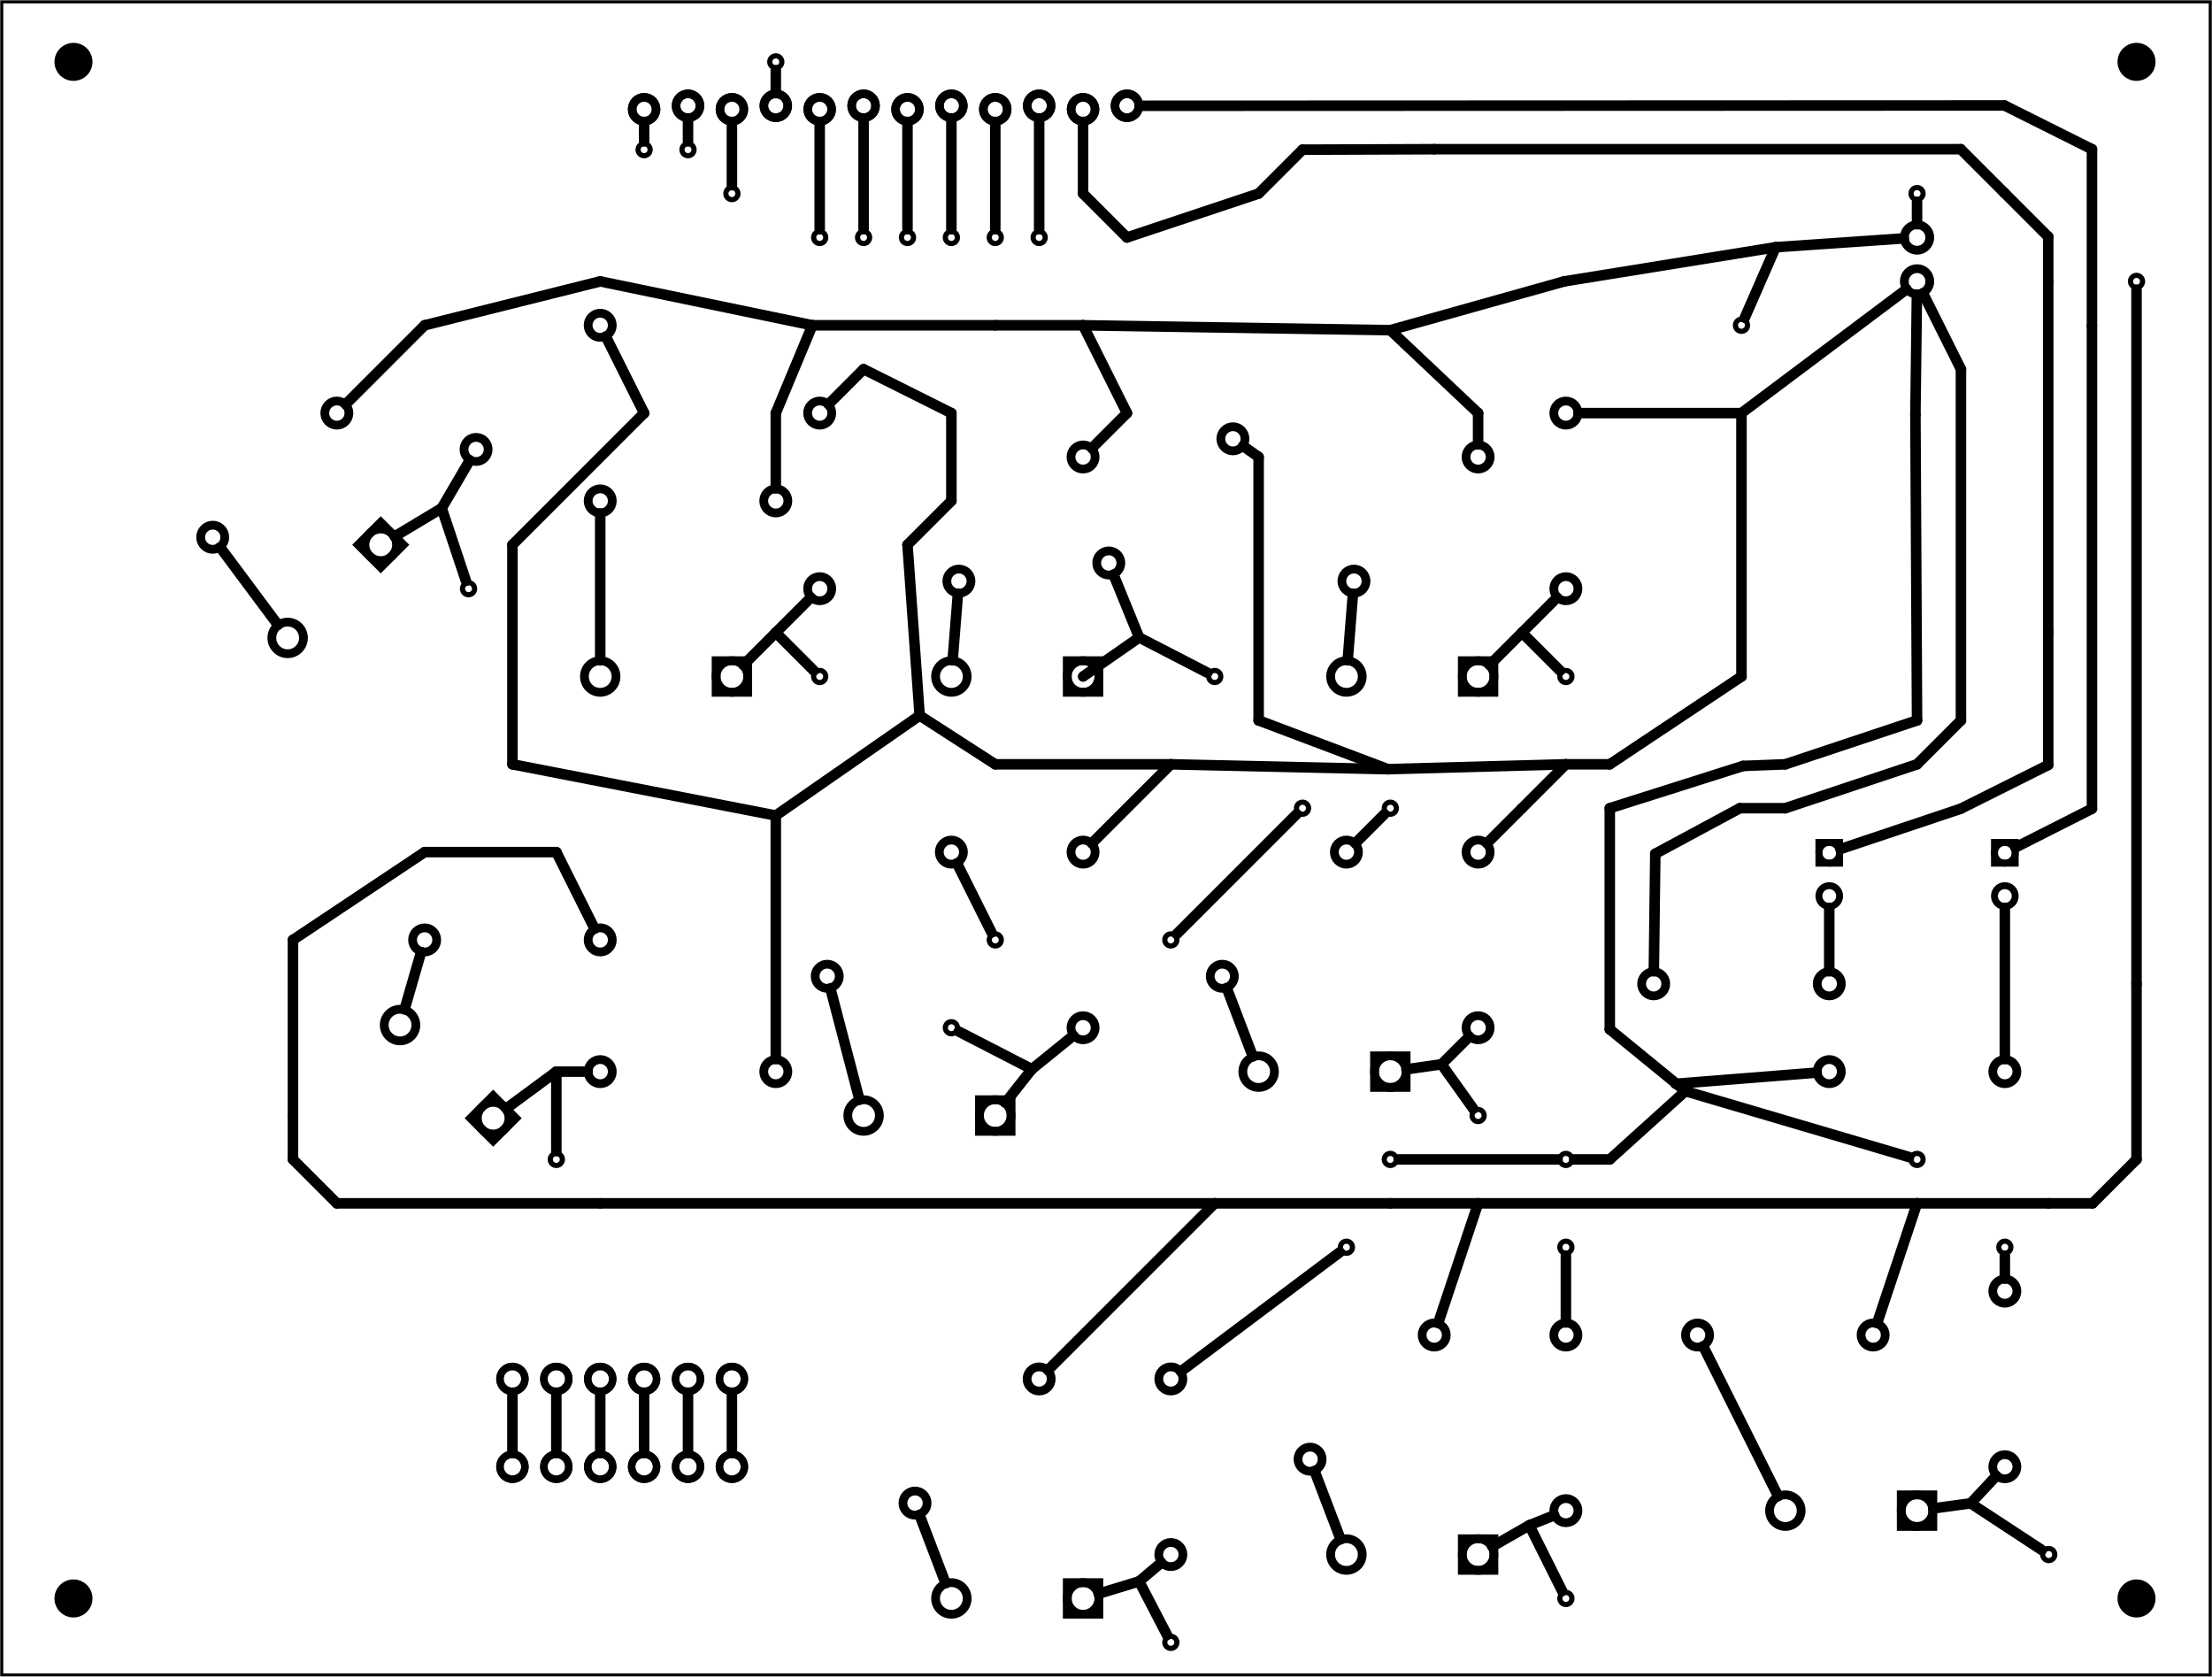 <?xml version='1.0' encoding='UTF-8' standalone='no'?>
<!-- Created with Fritzing (http://www.fritzing.org/) -->
<svg xmlns="http://www.w3.org/2000/svg" width="5.039in" version="1.2" baseProfile="tiny" height="3.819in"  x="0in" xmlns:svg="http://www.w3.org/2000/svg" y="0in" viewBox="0 0 362.835 274.961">
 <g transform="matrix(-1, 0, 0, 1, 362.835, 0)">
  <g partID="854252920">
   <g id="board" >
    <rect id="boardoutline" fill="none" stroke="black" width="362.259" height="274.385" stroke-width="0.5"  fill-opacity="0.5" x="0.288" y="0.288"/>
   </g>
  </g>
  <g partID="854242722">
   <g transform="translate(71.569,150.48)">
    <g transform="matrix(-1,0,0,-1,0,0)">
     <g id="copper1" >
      <circle id="connector1pad" fill="none" cx="8.788" cy="10.634" stroke="black" r="1.701" stroke-width="1.134" />
      <rect fill="none" stroke="black" width="3.402" height="3.402" stroke-width="1.134"  x="7.087" y="8.933"/>
      <circle id="connector0pad" fill="none" cx="8.788" cy="3.546" stroke="black" r="1.701" stroke-width="1.134" />
     </g>
    </g>
   </g>
  </g>
  <g partID="854242752">
   <g transform="translate(42.769,150.48)">
    <g transform="matrix(-1,0,0,-1,0,0)">
     <g id="copper1" >
      <circle id="connector1pad" fill="none" cx="8.788" cy="10.634" stroke="black" r="1.701" stroke-width="1.134" />
      <rect fill="none" stroke="black" width="3.402" height="3.402" stroke-width="1.134"  x="7.087" y="8.933"/>
      <circle id="connector0pad" fill="none" cx="8.788" cy="3.546" stroke="black" r="1.701" stroke-width="1.134" />
     </g>
    </g>
   </g>
  </g>
  <g partID="854246092">
   <g transform="translate(174.093,13.733)">
    <g id="copper1" >
     <circle id="connector0pad" fill="none" cx="3.888" cy="3.6" stroke="black" r="1.962" stroke-width="1.404"  connectorname="1"/>
     <circle id="connector1pad" fill="none" cx="11.088" cy="4.176" stroke="black" r="1.962" stroke-width="1.404"  connectorname="2"/>
     <circle id="connector2pad" fill="none" cx="18.288" cy="3.6" stroke="black" r="1.962" stroke-width="1.404"  connectorname="3"/>
     <circle id="connector3pad" fill="none" cx="25.488" cy="4.176" stroke="black" r="1.962" stroke-width="1.404"  connectorname="4"/>
     <circle id="connector4pad" fill="none" cx="32.688" cy="3.6" stroke="black" r="1.962" stroke-width="1.404"  connectorname="5"/>
     <circle id="connector5pad" fill="none" cx="39.888" cy="4.176" stroke="black" r="1.962" stroke-width="1.404"  connectorname="6"/>
     <circle id="connector6pad" fill="none" cx="47.088" cy="3.6" stroke="black" r="1.962" stroke-width="1.404"  connectorname="7"/>
     <circle id="connector7pad" fill="none" cx="54.288" cy="4.176" stroke="black" r="1.962" stroke-width="1.404"  connectorname="8"/>
     <circle id="connector8pad" fill="none" cx="61.488" cy="3.6" stroke="black" r="1.962" stroke-width="1.404"  connectorname="9"/>
     <circle id="connector9pad" fill="none" cx="68.688" cy="4.176" stroke="black" r="1.962" stroke-width="1.404"  connectorname="10"/>
     <circle id="connector10pad" fill="none" cx="75.888" cy="3.6" stroke="black" r="1.962" stroke-width="1.404"  connectorname="11"/>
     <circle id="connector11pad" fill="none" cx="83.088" cy="4.176" stroke="black" r="1.962" stroke-width="1.404"  connectorname="12"/>
     <g id="copper0" >
      <circle id="connector0pad" fill="none" cx="3.888" cy="3.6" stroke="black" r="1.962" stroke-width="1.404"  connectorname="1"/>
      <circle id="connector1pad" fill="none" cx="11.088" cy="4.176" stroke="black" r="1.962" stroke-width="1.404"  connectorname="2"/>
      <circle id="connector2pad" fill="none" cx="18.288" cy="3.6" stroke="black" r="1.962" stroke-width="1.404"  connectorname="3"/>
      <circle id="connector3pad" fill="none" cx="25.488" cy="4.176" stroke="black" r="1.962" stroke-width="1.404"  connectorname="4"/>
      <circle id="connector4pad" fill="none" cx="32.688" cy="3.6" stroke="black" r="1.962" stroke-width="1.404"  connectorname="5"/>
      <circle id="connector5pad" fill="none" cx="39.888" cy="4.176" stroke="black" r="1.962" stroke-width="1.404"  connectorname="6"/>
      <circle id="connector6pad" fill="none" cx="47.088" cy="3.6" stroke="black" r="1.962" stroke-width="1.404"  connectorname="7"/>
      <circle id="connector7pad" fill="none" cx="54.288" cy="4.176" stroke="black" r="1.962" stroke-width="1.404"  connectorname="8"/>
      <circle id="connector8pad" fill="none" cx="61.488" cy="3.6" stroke="black" r="1.962" stroke-width="1.404"  connectorname="9"/>
      <circle id="connector9pad" fill="none" cx="68.688" cy="4.176" stroke="black" r="1.962" stroke-width="1.404"  connectorname="10"/>
      <circle id="connector10pad" fill="none" cx="75.888" cy="3.6" stroke="black" r="1.962" stroke-width="1.404"  connectorname="11"/>
      <circle id="connector11pad" fill="none" cx="83.088" cy="4.176" stroke="black" r="1.962" stroke-width="1.404"  connectorname="12"/>
     </g>
    </g>
   </g>
  </g>
  <g partID="854246242">
   <g transform="translate(43.342,33.893)">
    <g id="copper1" >
     <g id="copper0" >
      <circle id="connector0pin" fill="none" cx="5.04" cy="5.04" stroke="black" r="2.088" stroke-width="1.44" />
      <circle id="connector1pin" fill="none" cx="5.04" cy="12.24" stroke="black" r="2.088" stroke-width="1.44" />
     </g>
    </g>
   </g>
  </g>
  <g partID="854248102">
   <g transform="translate(31.282,172.637)">
    <g id="copper1" >
     <!-- <rect width="55" x="10" y="15.5" fill="none" height="55" stroke="rgb(255, 191, 0)" stroke-width="20" />  -->
     <circle id="connector0pin" fill="none" cx="2.7" cy="3.096" stroke="black" r="1.98" stroke-width="1.44" />
     <circle id="connector1pin" fill="none" cx="31.5" cy="3.096" stroke="black" r="1.98" stroke-width="1.44" />
    </g>
   </g>
  </g>
  <g partID="854248692">
   <g transform="translate(60.081,158.237)">
    <g id="copper1" >
     <!-- <rect width="55" x="10" y="15.5" fill="none" height="55" stroke="rgb(255, 191, 0)" stroke-width="20" />  -->
     <circle id="connector0pin" fill="none" cx="2.7" cy="3.096" stroke="black" r="1.98" stroke-width="1.44" />
     <circle id="connector1pin" fill="none" cx="31.5" cy="3.096" stroke="black" r="1.98" stroke-width="1.44" />
    </g>
   </g>
  </g>
  <g partID="854249352">
   <g transform="translate(109.077,65.033)">
    <g transform="matrix(0,1,-1,0,0,0)">
     <g id="copper1" >
      <!-- <rect width="55" x="10" y="15.5" fill="none" height="55" stroke="rgb(255, 191, 0)" stroke-width="20" />  -->
      <circle id="connector0pin" fill="none" cx="2.7" cy="3.096" stroke="black" r="1.98" stroke-width="1.44" />
      <circle id="connector1pin" fill="none" cx="31.5" cy="3.096" stroke="black" r="1.98" stroke-width="1.44" />
     </g>
    </g>
   </g>
  </g>
  <g partID="854249702">
   <g transform="translate(117.069,107.621)">
    <g id="copper1" >
     <g id="copper0" >
      <rect id="rect20" fill="none" width="5.184" stroke="black" height="5.184" stroke-width="1.44"  x="0.72" y="0.72"/>
      <circle id="connector0pin" fill="none" cx="3.312" cy="3.312" stroke="black" r="2.592" stroke-width="1.44" />
      <circle id="connector1pin" fill="none" cx="24.912" cy="3.312" stroke="black" r="2.592" stroke-width="1.44" />
     </g>
    </g>
   </g>
  </g>
  <g partID="854249732">
   <g transform="translate(120.662,70.835)">
    <g transform="matrix(0.707,0.707,-0.707,0.707,0,0)">
     <g id="copper1" >
      <!-- <rect width="55" x="10" y="15.5" fill="none" height="55" stroke="rgb(255, 191, 0)" stroke-width="20" />  -->
      <circle id="connector0pin" fill="none" cx="2.7" cy="3.096" stroke="black" r="1.98" stroke-width="1.44" />
      <circle id="connector1pin" fill="none" cx="31.5" cy="3.096" stroke="black" r="1.98" stroke-width="1.44" />
     </g>
    </g>
   </g>
  </g>
  <g partID="854250331">
   <g transform="translate(189.364,35.916)">
    <g id="copper1" >
     <circle id="connector0pin" fill="none" cx="3.017" cy="3.017" stroke="black" r="0.992" stroke-width="0.85" />
    </g>
   </g>
  </g>
  <g partID="854250391">
   <g transform="translate(102.964,107.916)">
    <g id="copper1" >
     <circle id="connector0pin" fill="none" cx="3.017" cy="3.017" stroke="black" r="0.992" stroke-width="0.85" />
    </g>
   </g>
  </g>
  <g partID="854250992">
   <g transform="translate(160.879,67.853)">
    <g transform="matrix(0.707,0.707,-0.707,0.707,0,0)">
     <g id="copper1" >
      <!-- <rect width="55" x="10" y="15.5" fill="none" height="55" stroke="rgb(255, 191, 0)" stroke-width="20" />  -->
      <circle id="connector0pin" fill="none" cx="2.7" cy="3.096" stroke="black" r="1.98" stroke-width="1.44" />
      <circle id="connector1pin" fill="none" cx="31.5" cy="3.096" stroke="black" r="1.98" stroke-width="1.44" />
     </g>
    </g>
   </g>
  </g>
  <g partID="854251012">
   <g transform="translate(185.462,70.835)">
    <g transform="matrix(0.707,0.707,-0.707,0.707,0,0)">
     <g id="copper1" >
      <!-- <rect width="55" x="10" y="15.5" fill="none" height="55" stroke="rgb(255, 191, 0)" stroke-width="20" />  -->
      <circle id="connector0pin" fill="none" cx="2.7" cy="3.096" stroke="black" r="1.98" stroke-width="1.44" />
      <circle id="connector1pin" fill="none" cx="31.5" cy="3.096" stroke="black" r="1.98" stroke-width="1.44" />
     </g>
    </g>
   </g>
  </g>
  <g partID="854251032">
   <g transform="translate(181.869,107.621)">
    <g id="copper1" >
     <g id="copper0" >
      <rect id="rect20" fill="none" width="5.184" stroke="black" height="5.184" stroke-width="1.44"  x="0.72" y="0.72"/>
      <circle id="connector0pin" fill="none" cx="3.312" cy="3.312" stroke="black" r="2.592" stroke-width="1.44" />
      <circle id="connector1pin" fill="none" cx="24.912" cy="3.312" stroke="black" r="2.592" stroke-width="1.44" />
     </g>
    </g>
   </g>
  </g>
  <g partID="854252301">
   <g transform="translate(196.564,35.916)">
    <g id="copper1" >
     <circle id="connector0pin" fill="none" cx="3.017" cy="3.017" stroke="black" r="0.992" stroke-width="0.85" />
    </g>
   </g>
  </g>
  <g partID="854252361">
   <g transform="translate(160.564,107.916)">
    <g id="copper1" >
     <circle id="connector0pin" fill="none" cx="3.017" cy="3.017" stroke="black" r="0.992" stroke-width="0.85" />
    </g>
   </g>
  </g>
  <g partID="854253132">
   <g transform="translate(231.477,65.033)">
    <g transform="matrix(0,1,-1,0,0,0)">
     <g id="copper1" >
      <!-- <rect width="55" x="10" y="15.5" fill="none" height="55" stroke="rgb(255, 191, 0)" stroke-width="20" />  -->
      <circle id="connector0pin" fill="none" cx="2.7" cy="3.096" stroke="black" r="1.98" stroke-width="1.44" />
      <circle id="connector1pin" fill="none" cx="31.5" cy="3.096" stroke="black" r="1.98" stroke-width="1.44" />
     </g>
    </g>
   </g>
  </g>
  <g partID="854253342">
   <g transform="translate(232.881,79.037)">
    <g id="copper1" >
     <!-- <rect width="55" x="10" y="15.5" fill="none" height="55" stroke="rgb(255, 191, 0)" stroke-width="20" />  -->
     <circle id="connector0pin" fill="none" cx="2.7" cy="3.096" stroke="black" r="1.98" stroke-width="1.44" />
     <circle id="connector1pin" fill="none" cx="31.5" cy="3.096" stroke="black" r="1.98" stroke-width="1.44" />
    </g>
   </g>
  </g>
  <g partID="854253472">
   <g transform="translate(239.469,107.621)">
    <g id="copper1" >
     <g id="copper0" >
      <rect id="rect20" fill="none" width="5.184" stroke="black" height="5.184" stroke-width="1.44"  x="0.72" y="0.72"/>
      <circle id="connector0pin" fill="none" cx="3.312" cy="3.312" stroke="black" r="2.592" stroke-width="1.44" />
      <circle id="connector1pin" fill="none" cx="24.912" cy="3.312" stroke="black" r="2.592" stroke-width="1.44" />
     </g>
    </g>
   </g>
  </g>
  <g partID="854255091">
   <g transform="translate(203.764,35.916)">
    <g id="copper1" >
     <circle id="connector0pin" fill="none" cx="3.017" cy="3.017" stroke="black" r="0.992" stroke-width="0.85" />
    </g>
   </g>
  </g>
  <g partID="854255151">
   <g transform="translate(225.364,107.916)">
    <g id="copper1" >
     <circle id="connector0pin" fill="none" cx="3.017" cy="3.017" stroke="black" r="0.992" stroke-width="0.85" />
    </g>
   </g>
  </g>
  <g partID="854256352">
   <g transform="translate(264.662,49.235)">
    <g transform="matrix(0.707,0.707,-0.707,0.707,0,0)">
     <g id="copper1" >
      <!-- <rect width="55" x="10" y="15.5" fill="none" height="55" stroke="rgb(255, 191, 0)" stroke-width="20" />  -->
      <circle id="connector0pin" fill="none" cx="2.7" cy="3.096" stroke="black" r="1.98" stroke-width="1.44" />
      <circle id="connector1pin" fill="none" cx="31.5" cy="3.096" stroke="black" r="1.98" stroke-width="1.44" />
     </g>
    </g>
   </g>
  </g>
  <g partID="854257342">
   <g transform="translate(300.381,84.65)">
    <g transform="matrix(0.707,0.707,-0.707,0.707,0,0)">
     <g id="copper1" >
      <g id="copper0" >
       <rect id="rect20" fill="none" width="5.184" stroke="black" height="5.184" stroke-width="1.44"  x="0.72" y="0.72"/>
       <circle id="connector0pin" fill="none" cx="3.312" cy="3.312" stroke="black" r="2.592" stroke-width="1.44" />
       <circle id="connector1pin" fill="none" cx="24.912" cy="3.312" stroke="black" r="2.592" stroke-width="1.44" />
      </g>
     </g>
    </g>
   </g>
  </g>
  <g partID="854257432">
   <g transform="translate(307.862,63.635)">
    <g transform="matrix(0.707,0.707,-0.707,0.707,0,0)">
     <g id="copper1" >
      <!-- <rect width="55" x="10" y="15.5" fill="none" height="55" stroke="rgb(255, 191, 0)" stroke-width="20" />  -->
      <circle id="connector0pin" fill="none" cx="2.7" cy="3.096" stroke="black" r="1.98" stroke-width="1.44" />
      <circle id="connector1pin" fill="none" cx="31.5" cy="3.096" stroke="black" r="1.98" stroke-width="1.44" />
     </g>
    </g>
   </g>
  </g>
  <g partID="854258001">
   <g transform="translate(210.964,35.916)">
    <g id="copper1" >
     <circle id="connector0pin" fill="none" cx="3.017" cy="3.017" stroke="black" r="0.992" stroke-width="0.85" />
    </g>
   </g>
  </g>
  <g partID="854258061">
   <g transform="translate(282.964,93.516)">
    <g id="copper1" >
     <circle id="connector0pin" fill="none" cx="3.017" cy="3.017" stroke="black" r="0.992" stroke-width="0.85" />
    </g>
   </g>
  </g>
  <g partID="854258542">
   <g transform="translate(123.477,137.033)">
    <g transform="matrix(0,1,-1,0,0,0)">
     <g id="copper1" >
      <!-- <rect width="55" x="10" y="15.5" fill="none" height="55" stroke="rgb(255, 191, 0)" stroke-width="20" />  -->
      <circle id="connector0pin" fill="none" cx="2.7" cy="3.096" stroke="black" r="1.98" stroke-width="1.44" />
      <circle id="connector1pin" fill="none" cx="31.5" cy="3.096" stroke="black" r="1.98" stroke-width="1.44" />
     </g>
    </g>
   </g>
  </g>
  <g partID="854258982">
   <g transform="translate(131.469,172.421)">
    <g id="copper1" >
     <g id="copper0" >
      <rect id="rect20" fill="none" width="5.184" stroke="black" height="5.184" stroke-width="1.44"  x="0.72" y="0.72"/>
      <circle id="connector0pin" fill="none" cx="3.312" cy="3.312" stroke="black" r="2.592" stroke-width="1.44" />
      <circle id="connector1pin" fill="none" cx="24.912" cy="3.312" stroke="black" r="2.592" stroke-width="1.44" />
     </g>
    </g>
   </g>
  </g>
  <g partID="854259132">
   <g transform="translate(142.262,135.635)">
    <g transform="matrix(0.707,0.707,-0.707,0.707,0,0)">
     <g id="copper1" >
      <!-- <rect width="55" x="10" y="15.5" fill="none" height="55" stroke="rgb(255, 191, 0)" stroke-width="20" />  -->
      <circle id="connector0pin" fill="none" cx="2.7" cy="3.096" stroke="black" r="1.98" stroke-width="1.44" />
      <circle id="connector1pin" fill="none" cx="31.5" cy="3.096" stroke="black" r="1.98" stroke-width="1.44" />
     </g>
    </g>
   </g>
  </g>
  <g partID="854259221">
   <g transform="translate(131.764,129.516)">
    <g id="copper1" >
     <circle id="connector0pin" fill="none" cx="3.017" cy="3.017" stroke="black" r="0.992" stroke-width="0.85" />
    </g>
   </g>
  </g>
  <g partID="854259481">
   <g transform="translate(74.164,50.316)">
    <g id="copper1" >
     <circle id="connector0pin" fill="none" cx="3.017" cy="3.017" stroke="black" r="0.992" stroke-width="0.85" />
    </g>
   </g>
  </g>
  <g partID="854259771">
   <g transform="translate(218.164,35.916)">
    <g id="copper1" >
     <circle id="connector0pin" fill="none" cx="3.017" cy="3.017" stroke="black" r="0.992" stroke-width="0.85" />
    </g>
   </g>
  </g>
  <g partID="854259851">
   <g transform="translate(117.364,179.916)">
    <g id="copper1" >
     <circle id="connector0pin" fill="none" cx="3.017" cy="3.017" stroke="black" r="0.992" stroke-width="0.85" />
    </g>
   </g>
  </g>
  <g partID="854261682">
   <g transform="translate(188.277,137.033)">
    <g transform="matrix(0,1,-1,0,0,0)">
     <g id="copper1" >
      <!-- <rect width="55" x="10" y="15.5" fill="none" height="55" stroke="rgb(255, 191, 0)" stroke-width="20" />  -->
      <circle id="connector0pin" fill="none" cx="2.7" cy="3.096" stroke="black" r="1.98" stroke-width="1.44" />
      <circle id="connector1pin" fill="none" cx="31.5" cy="3.096" stroke="black" r="1.98" stroke-width="1.44" />
     </g>
    </g>
   </g>
  </g>
  <g partID="854261702">
   <g transform="translate(207.062,135.635)">
    <g transform="matrix(0.707,0.707,-0.707,0.707,0,0)">
     <g id="copper1" >
      <!-- <rect width="55" x="10" y="15.5" fill="none" height="55" stroke="rgb(255, 191, 0)" stroke-width="20" />  -->
      <circle id="connector0pin" fill="none" cx="2.7" cy="3.096" stroke="black" r="1.98" stroke-width="1.44" />
      <circle id="connector1pin" fill="none" cx="31.5" cy="3.096" stroke="black" r="1.98" stroke-width="1.44" />
     </g>
    </g>
   </g>
  </g>
  <g partID="854261722">
   <g transform="translate(196.269,179.621)">
    <g id="copper1" >
     <g id="copper0" >
      <rect id="rect20" fill="none" width="5.184" stroke="black" height="5.184" stroke-width="1.44"  x="0.72" y="0.72"/>
      <circle id="connector0pin" fill="none" cx="3.312" cy="3.312" stroke="black" r="2.592" stroke-width="1.44" />
      <circle id="connector1pin" fill="none" cx="24.912" cy="3.312" stroke="black" r="2.592" stroke-width="1.44" />
     </g>
    </g>
   </g>
  </g>
  <g partID="854263591">
   <g transform="translate(196.564,151.116)">
    <g id="copper1" >
     <circle id="connector0pin" fill="none" cx="3.017" cy="3.017" stroke="black" r="0.992" stroke-width="0.85" />
    </g>
   </g>
  </g>
  <g partID="854263651">
   <g transform="translate(167.764,151.116)">
    <g id="copper1" >
     <circle id="connector0pin" fill="none" cx="3.017" cy="3.017" stroke="black" r="0.992" stroke-width="0.85" />
    </g>
   </g>
  </g>
  <g partID="854263681">
   <g transform="translate(146.164,129.516)">
    <g id="copper1" >
     <circle id="connector0pin" fill="none" cx="3.017" cy="3.017" stroke="black" r="0.992" stroke-width="0.85" />
    </g>
   </g>
  </g>
  <g partID="854266411">
   <g transform="translate(225.364,35.916)">
    <g id="copper1" >
     <circle id="connector0pin" fill="none" cx="3.017" cy="3.017" stroke="black" r="0.992" stroke-width="0.85" />
    </g>
   </g>
  </g>
  <g partID="854266621">
   <g transform="translate(203.764,165.516)">
    <g id="copper1" >
     <circle id="connector0pin" fill="none" cx="3.017" cy="3.017" stroke="black" r="0.992" stroke-width="0.85" />
    </g>
   </g>
  </g>
  <g partID="854267302">
   <g transform="translate(232.881,172.637)">
    <g id="copper1" >
     <!-- <rect width="55" x="10" y="15.5" fill="none" height="55" stroke="rgb(255, 191, 0)" stroke-width="20" />  -->
     <circle id="connector0pin" fill="none" cx="2.7" cy="3.096" stroke="black" r="1.98" stroke-width="1.44" />
     <circle id="connector1pin" fill="none" cx="31.5" cy="3.096" stroke="black" r="1.98" stroke-width="1.44" />
    </g>
   </g>
  </g>
  <g partID="854267552">
   <g transform="translate(261.681,151.037)">
    <g id="copper1" >
     <!-- <rect width="55" x="10" y="15.5" fill="none" height="55" stroke="rgb(255, 191, 0)" stroke-width="20" />  -->
     <circle id="connector0pin" fill="none" cx="2.7" cy="3.096" stroke="black" r="1.98" stroke-width="1.44" />
     <circle id="connector1pin" fill="none" cx="31.5" cy="3.096" stroke="black" r="1.98" stroke-width="1.44" />
    </g>
   </g>
  </g>
  <g partID="854267572">
   <g transform="translate(277.261,183.37)">
    <g transform="matrix(0.707,-0.707,0.707,0.707,0,0)">
     <g id="copper1" >
      <g id="copper0" >
       <rect id="rect20" fill="none" width="5.184" stroke="black" height="5.184" stroke-width="1.44"  x="0.72" y="0.72"/>
       <circle id="connector0pin" fill="none" cx="3.312" cy="3.312" stroke="black" r="2.592" stroke-width="1.44" />
       <circle id="connector1pin" fill="none" cx="24.912" cy="3.312" stroke="black" r="2.592" stroke-width="1.44" />
      </g>
     </g>
    </g>
   </g>
  </g>
  <g partID="854269021">
   <g transform="translate(45.364,28.716)">
    <g id="copper1" >
     <circle id="connector0pin" fill="none" cx="3.017" cy="3.017" stroke="black" r="0.992" stroke-width="0.85" />
    </g>
   </g>
  </g>
  <g partID="854269051">
   <g transform="translate(9.364,43.116)">
    <g id="copper1" >
     <circle id="connector0pin" fill="none" cx="3.017" cy="3.017" stroke="black" r="0.992" stroke-width="0.85" />
    </g>
   </g>
  </g>
  <g partID="854269222">
   <g transform="translate(37.078,209.033)">
    <g transform="matrix(0,1,-1,0,0,0)">
     <g id="copper1" >
      <!-- <rect width="55" x="10" y="15.5" fill="none" height="55" stroke="rgb(255, 191, 0)" stroke-width="20" />  -->
      <circle id="connector0pin" fill="none" cx="2.7" cy="3.096" stroke="black" r="1.98" stroke-width="1.44" />
      <circle id="connector1pin" fill="none" cx="31.5" cy="3.096" stroke="black" r="1.98" stroke-width="1.44" />
     </g>
    </g>
   </g>
  </g>
  <g partID="854269242">
   <g transform="translate(52.882,215.837)">
    <g id="copper1" >
     <!-- <rect width="55" x="10" y="15.5" fill="none" height="55" stroke="rgb(255, 191, 0)" stroke-width="20" />  -->
     <circle id="connector0pin" fill="none" cx="2.7" cy="3.096" stroke="black" r="1.98" stroke-width="1.44" />
     <circle id="connector1pin" fill="none" cx="31.5" cy="3.096" stroke="black" r="1.98" stroke-width="1.44" />
    </g>
   </g>
  </g>
  <g partID="854269371">
   <g transform="translate(30.964,201.516)">
    <g id="copper1" >
     <circle id="connector0pin" fill="none" cx="3.017" cy="3.017" stroke="black" r="0.992" stroke-width="0.85" />
    </g>
   </g>
  </g>
  <g partID="854269401">
   <g transform="translate(45.364,187.116)">
    <g id="copper1" >
     <circle id="connector0pin" fill="none" cx="3.017" cy="3.017" stroke="black" r="0.992" stroke-width="0.85" />
    </g>
   </g>
  </g>
  <g partID="854269722">
   <g transform="translate(45.069,244.421)">
    <g id="copper1" >
     <g id="copper0" >
      <rect id="rect20" fill="none" width="5.184" stroke="black" height="5.184" stroke-width="1.44"  x="0.72" y="0.72"/>
      <circle id="connector0pin" fill="none" cx="3.312" cy="3.312" stroke="black" r="2.592" stroke-width="1.44" />
      <circle id="connector1pin" fill="none" cx="24.912" cy="3.312" stroke="black" r="2.592" stroke-width="1.44" />
     </g>
    </g>
   </g>
  </g>
  <g partID="854269941">
   <g transform="translate(23.764,251.916)">
    <g id="copper1" >
     <circle id="connector0pin" fill="none" cx="3.017" cy="3.017" stroke="black" r="0.992" stroke-width="0.85" />
    </g>
   </g>
  </g>
  <g partID="854270001">
   <g transform="translate(239.764,28.716)">
    <g id="copper1" >
     <circle id="connector0pin" fill="none" cx="3.017" cy="3.017" stroke="black" r="0.992" stroke-width="0.85" />
    </g>
   </g>
  </g>
  <g partID="854270031">
   <g transform="translate(246.964,21.516)">
    <g id="copper1" >
     <circle id="connector0pin" fill="none" cx="3.017" cy="3.017" stroke="black" r="0.992" stroke-width="0.85" />
    </g>
   </g>
  </g>
  <g partID="854270061">
   <g transform="translate(254.164,21.516)">
    <g id="copper1" >
     <circle id="connector0pin" fill="none" cx="3.017" cy="3.017" stroke="black" r="0.992" stroke-width="0.85" />
    </g>
   </g>
  </g>
  <g partID="854270151">
   <g transform="translate(268.564,187.116)">
    <g id="copper1" >
     <circle id="connector0pin" fill="none" cx="3.017" cy="3.017" stroke="black" r="0.992" stroke-width="0.85" />
    </g>
   </g>
  </g>
  <g partID="854270521">
   <g transform="translate(232.564,7.116)">
    <g id="copper1" >
     <circle id="connector0pin" fill="none" cx="3.017" cy="3.017" stroke="black" r="0.992" stroke-width="0.85" />
    </g>
   </g>
  </g>
  <g partID="854270922">
   <g transform="translate(109.077,216.233)">
    <g transform="matrix(0,1,-1,0,0,0)">
     <g id="copper1" >
      <!-- <rect width="55" x="10" y="15.5" fill="none" height="55" stroke="rgb(255, 191, 0)" stroke-width="20" />  -->
      <circle id="connector0pin" fill="none" cx="2.7" cy="3.096" stroke="black" r="1.98" stroke-width="1.44" />
      <circle id="connector1pin" fill="none" cx="31.5" cy="3.096" stroke="black" r="1.98" stroke-width="1.44" />
     </g>
    </g>
   </g>
  </g>
  <g partID="854270961">
   <g transform="translate(102.964,201.516)">
    <g id="copper1" >
     <circle id="connector0pin" fill="none" cx="3.017" cy="3.017" stroke="black" r="0.992" stroke-width="0.85" />
    </g>
   </g>
  </g>
  <g partID="854271021">
   <g transform="translate(102.964,187.116)">
    <g id="copper1" >
     <circle id="connector0pin" fill="none" cx="3.017" cy="3.017" stroke="black" r="0.992" stroke-width="0.85" />
    </g>
   </g>
  </g>
  <g partID="854271292">
   <g transform="translate(117.069,251.621)">
    <g id="copper1" >
     <g id="copper0" >
      <rect id="rect20" fill="none" width="5.184" stroke="black" height="5.184" stroke-width="1.44"  x="0.72" y="0.72"/>
      <circle id="connector0pin" fill="none" cx="3.312" cy="3.312" stroke="black" r="2.592" stroke-width="1.44" />
      <circle id="connector1pin" fill="none" cx="24.912" cy="3.312" stroke="black" r="2.592" stroke-width="1.44" />
     </g>
    </g>
   </g>
  </g>
  <g partID="854271442">
   <g transform="translate(127.862,214.835)">
    <g transform="matrix(0.707,0.707,-0.707,0.707,0,0)">
     <g id="copper1" >
      <!-- <rect width="55" x="10" y="15.5" fill="none" height="55" stroke="rgb(255, 191, 0)" stroke-width="20" />  -->
      <circle id="connector0pin" fill="none" cx="2.7" cy="3.096" stroke="black" r="1.98" stroke-width="1.44" />
      <circle id="connector1pin" fill="none" cx="31.5" cy="3.096" stroke="black" r="1.98" stroke-width="1.44" />
     </g>
    </g>
   </g>
  </g>
  <g partID="854271551">
   <g transform="translate(102.964,259.116)">
    <g id="copper1" >
     <circle id="connector0pin" fill="none" cx="3.017" cy="3.017" stroke="black" r="0.992" stroke-width="0.85" />
    </g>
   </g>
  </g>
  <g partID="854273372">
   <g transform="translate(173.877,223.433)">
    <g transform="matrix(0,1,-1,0,0,0)">
     <g id="copper1" >
      <!-- <rect width="55" x="10" y="15.5" fill="none" height="55" stroke="rgb(255, 191, 0)" stroke-width="20" />  -->
      <circle id="connector0pin" fill="none" cx="2.7" cy="3.096" stroke="black" r="1.98" stroke-width="1.44" />
      <circle id="connector1pin" fill="none" cx="31.5" cy="3.096" stroke="black" r="1.98" stroke-width="1.44" />
     </g>
    </g>
   </g>
  </g>
  <g partID="854273392">
   <g transform="translate(192.662,222.035)">
    <g transform="matrix(0.707,0.707,-0.707,0.707,0,0)">
     <g id="copper1" >
      <!-- <rect width="55" x="10" y="15.5" fill="none" height="55" stroke="rgb(255, 191, 0)" stroke-width="20" />  -->
      <circle id="connector0pin" fill="none" cx="2.7" cy="3.096" stroke="black" r="1.98" stroke-width="1.44" />
      <circle id="connector1pin" fill="none" cx="31.5" cy="3.096" stroke="black" r="1.98" stroke-width="1.44" />
     </g>
    </g>
   </g>
  </g>
  <g partID="854274012">
   <g transform="translate(181.869,258.821)">
    <g id="copper1" >
     <g id="copper0" >
      <rect id="rect20" fill="none" width="5.184" stroke="black" height="5.184" stroke-width="1.44"  x="0.72" y="0.72"/>
      <circle id="connector0pin" fill="none" cx="3.312" cy="3.312" stroke="black" r="2.592" stroke-width="1.44" />
      <circle id="connector1pin" fill="none" cx="24.912" cy="3.312" stroke="black" r="2.592" stroke-width="1.44" />
     </g>
    </g>
   </g>
  </g>
  <g partID="854274231">
   <g transform="translate(167.764,266.316)">
    <g id="copper1" >
     <circle id="connector0pin" fill="none" cx="3.017" cy="3.017" stroke="black" r="0.992" stroke-width="0.85" />
    </g>
   </g>
  </g>
  <g partID="854274281">
   <g transform="translate(138.964,201.516)">
    <g id="copper1" >
     <circle id="connector0pin" fill="none" cx="3.017" cy="3.017" stroke="black" r="0.992" stroke-width="0.85" />
    </g>
   </g>
  </g>
  <g partID="854274471">
   <g transform="translate(131.764,187.116)">
    <g id="copper1" >
     <circle id="connector0pin" fill="none" cx="3.017" cy="3.017" stroke="black" r="0.992" stroke-width="0.85" />
    </g>
   </g>
  </g>
  <g partID="854277302">
   <g transform="translate(238.893,236.645)">
    <g id="copper1" >
     <circle id="connector1pad" fill="none" cx="3.888" cy="3.888" stroke="black" r="2.052" stroke-width="1.224"  connectorname="DTR"/>
     <circle id="connector3pad" fill="none" cx="11.088" cy="3.888" stroke="black" r="2.052" stroke-width="1.224"  connectorname="RXI"/>
     <circle id="connector4pad" fill="none" cx="18.288" cy="3.888" stroke="black" r="2.052" stroke-width="1.224"  connectorname="TXO"/>
     <circle id="connector5pad" fill="none" cx="25.488" cy="3.888" stroke="black" r="2.052" stroke-width="1.224"  connectorname="VCC"/>
     <circle id="connector0pad" fill="none" cx="32.688" cy="3.888" stroke="black" r="2.052" stroke-width="1.224"  connectorname="CTS"/>
     <circle id="connector2pad" fill="none" cx="39.888" cy="3.888" stroke="black" r="2.052" stroke-width="1.224"  connectorname="GND"/>
     <g id="copper0" >
      <circle id="connector1pad" fill="none" cx="3.888" cy="3.888" stroke="black" r="2.052" stroke-width="1.224"  connectorname="DTR"/>
      <circle id="connector3pad" fill="none" cx="11.088" cy="3.888" stroke="black" r="2.052" stroke-width="1.224"  connectorname="RXI"/>
      <circle id="connector4pad" fill="none" cx="18.288" cy="3.888" stroke="black" r="2.052" stroke-width="1.224"  connectorname="TXO"/>
      <circle id="connector5pad" fill="none" cx="25.488" cy="3.888" stroke="black" r="2.052" stroke-width="1.224"  connectorname="VCC"/>
      <circle id="connector0pad" fill="none" cx="32.688" cy="3.888" stroke="black" r="2.052" stroke-width="1.224"  connectorname="CTS"/>
      <circle id="connector2pad" fill="none" cx="39.888" cy="3.888" stroke="black" r="2.052" stroke-width="1.224"  connectorname="GND"/>
     </g>
    </g>
   </g>
  </g>
  <g partID="854277332">
   <g transform="translate(238.893,222.245)">
    <g id="copper1" >
     <circle id="connector1pad" fill="none" cx="3.888" cy="3.888" stroke="black" r="2.052" stroke-width="1.224"  connectorname="DTR"/>
     <circle id="connector3pad" fill="none" cx="11.088" cy="3.888" stroke="black" r="2.052" stroke-width="1.224"  connectorname="RXI"/>
     <circle id="connector4pad" fill="none" cx="18.288" cy="3.888" stroke="black" r="2.052" stroke-width="1.224"  connectorname="TXO"/>
     <circle id="connector5pad" fill="none" cx="25.488" cy="3.888" stroke="black" r="2.052" stroke-width="1.224"  connectorname="VCC"/>
     <circle id="connector0pad" fill="none" cx="32.688" cy="3.888" stroke="black" r="2.052" stroke-width="1.224"  connectorname="CTS"/>
     <circle id="connector2pad" fill="none" cx="39.888" cy="3.888" stroke="black" r="2.052" stroke-width="1.224"  connectorname="GND"/>
     <g id="copper0" >
      <circle id="connector1pad" fill="none" cx="3.888" cy="3.888" stroke="black" r="2.052" stroke-width="1.224"  connectorname="DTR"/>
      <circle id="connector3pad" fill="none" cx="11.088" cy="3.888" stroke="black" r="2.052" stroke-width="1.224"  connectorname="RXI"/>
      <circle id="connector4pad" fill="none" cx="18.288" cy="3.888" stroke="black" r="2.052" stroke-width="1.224"  connectorname="TXO"/>
      <circle id="connector5pad" fill="none" cx="25.488" cy="3.888" stroke="black" r="2.052" stroke-width="1.224"  connectorname="VCC"/>
      <circle id="connector0pad" fill="none" cx="32.688" cy="3.888" stroke="black" r="2.052" stroke-width="1.224"  connectorname="CTS"/>
      <circle id="connector2pad" fill="none" cx="39.888" cy="3.888" stroke="black" r="2.052" stroke-width="1.224"  connectorname="GND"/>
     </g>
    </g>
   </g>
  </g>
  <g partID="854277891">
   <g transform="translate(346.063,5.415)">
    <g id="copper1" >
     <circle id="nonconn0" fill="black" cx="4.718" cy="4.718" stroke="black" r="3.118" stroke-width="0" />
    </g>
   </g>
  </g>
  <g partID="854277921">
   <g transform="translate(7.663,5.415)">
    <g id="copper1" >
     <circle id="nonconn0" fill="black" cx="4.718" cy="4.718" stroke="black" r="3.118" stroke-width="0" />
    </g>
   </g>
  </g>
  <g partID="854277951">
   <g transform="translate(7.663,257.415)">
    <g id="copper1" >
     <circle id="nonconn0" fill="black" cx="4.718" cy="4.718" stroke="black" r="3.118" stroke-width="0" />
    </g>
   </g>
  </g>
  <g partID="854277981">
   <g transform="translate(346.063,257.415)">
    <g id="copper1" >
     <circle id="nonconn0" fill="black" cx="4.718" cy="4.718" stroke="black" r="3.118" stroke-width="0" />
    </g>
   </g>
  </g>
  <g partID="854246620">
   <line y1="53.427" y2="132.617" stroke="black" x1="19.691" x2="19.691" stroke-width="1.728" stroke-linecap="round"/>
  </g>
  <g partID="854246480">
   <line y1="24.455" y2="53.427" stroke="black" x1="19.691" x2="19.691" stroke-width="1.728" stroke-linecap="round"/>
  </g>
  <g partID="854246550">
   <line y1="17.281" y2="24.455" stroke="black" x1="34.039" x2="19.691" stroke-width="1.728" stroke-linecap="round"/>
  </g>
  <g partID="854246410">
   <line y1="132.617" y2="138.973" stroke="black" x1="19.691" x2="32.256" stroke-width="1.728" stroke-linecap="round"/>
  </g>
  <g partID="854246270">
   <line y1="17.333" y2="17.281" stroke="black" x1="175.921" x2="34.039" stroke-width="1.728" stroke-linecap="round"/>
  </g>
  <g partID="854247550">
   <line y1="24.455" y2="24.455" stroke="black" x1="127.576" x2="41.213" stroke-width="1.728" stroke-linecap="round"/>
  </g>
  <g partID="854247620">
   <line y1="31.629" y2="38.803" stroke="black" x1="34.039" x2="26.865" stroke-width="1.728" stroke-linecap="round"/>
  </g>
  <g partID="854250920">
   <line y1="38.933" y2="31.733" stroke="black" x1="177.981" x2="156.381" stroke-width="1.728" stroke-linecap="round"/>
  </g>
  <g partID="854250850">
   <line y1="31.733" y2="24.533" stroke="black" x1="156.381" x2="149.181" stroke-width="1.728" stroke-linecap="round"/>
  </g>
  <g partID="854247480">
   <line y1="24.533" y2="24.455" stroke="black" x1="149.181" x2="127.576" stroke-width="1.728" stroke-linecap="round"/>
  </g>
  <g partID="854250780">
   <line y1="31.733" y2="38.933" stroke="black" x1="185.181" x2="177.981" stroke-width="1.728" stroke-linecap="round"/>
  </g>
  <g partID="854247690">
   <line y1="38.803" y2="46.253" stroke="black" x1="26.865" x2="26.865" stroke-width="1.728" stroke-linecap="round"/>
  </g>
  <g partID="854246340">
   <line y1="19.969" y2="31.733" stroke="black" x1="185.181" x2="185.181" stroke-width="1.728" stroke-linecap="round"/>
  </g>
  <g partID="854246690">
   <line y1="132.617" y2="139.232" stroke="black" x1="41.213" x2="60.948" stroke-width="1.728" stroke-linecap="round"/>
  </g>
  <g partID="854246760">
   <line y1="125.443" y2="132.617" stroke="black" x1="26.865" x2="41.213" stroke-width="1.728" stroke-linecap="round"/>
  </g>
  <g partID="854246970">
   <line y1="24.455" y2="31.629" stroke="black" x1="41.213" x2="34.039" stroke-width="1.728" stroke-linecap="round"/>
  </g>
  <g partID="854246830">
   <line y1="103.645" y2="125.443" stroke="black" x1="26.865" x2="26.865" stroke-width="1.728" stroke-linecap="round"/>
  </g>
  <g partID="854246900">
   <line y1="46.253" y2="103.645" stroke="black" x1="26.865" x2="26.865" stroke-width="1.728" stroke-linecap="round"/>
  </g>
  <g partID="854248620">
   <line y1="68" y2="48.301" stroke="black" x1="48.648" x2="48.408" stroke-width="1.728" stroke-linecap="round"/>
  </g>
  <g partID="854285270">
   <line y1="125.333" y2="118.133" stroke="black" x1="69.981" x2="48.382" stroke-width="1.728" stroke-linecap="round"/>
  </g>
  <g partID="854248480">
   <line y1="118.133" y2="68" stroke="black" x1="48.382" x2="48.648" stroke-width="1.728" stroke-linecap="round"/>
  </g>
  <g partID="854248550">
   <line y1="125.6" y2="125.333" stroke="black" x1="76.915" x2="69.981" stroke-width="1.728" stroke-linecap="round"/>
  </g>
  <g partID="854248130">
   <line y1="175.896" y2="177.733" stroke="black" x1="64.835" x2="87.981" stroke-width="1.728" stroke-linecap="round"/>
  </g>
  <g partID="854248270">
   <line y1="168.8" y2="132.533" stroke="black" x1="98.781" x2="98.781" stroke-width="1.728" stroke-linecap="round"/>
  </g>
  <g partID="854248410">
   <line y1="178.933" y2="168.8" stroke="black" x1="86.382" x2="98.781" stroke-width="1.728" stroke-linecap="round"/>
  </g>
  <g partID="854248340">
   <line y1="132.533" y2="125.6" stroke="black" x1="98.781" x2="76.915" stroke-width="1.728" stroke-linecap="round"/>
  </g>
  <g partID="854248200">
   <line y1="173.673" y2="148.867" stroke="black" x1="33.981" x2="33.981" stroke-width="1.728" stroke-linecap="round"/>
  </g>
  <g partID="854248710">
   <line y1="159.273" y2="148.867" stroke="black" x1="62.782" x2="62.782" stroke-width="1.728" stroke-linecap="round"/>
  </g>
  <g partID="854284850">
   <line y1="132.533" y2="132.533" stroke="black" x1="69.981" x2="77.448" stroke-width="1.728" stroke-linecap="round"/>
  </g>
  <g partID="854285060">
   <line y1="125.333" y2="132.533" stroke="black" x1="48.382" x2="69.981" stroke-width="1.728" stroke-linecap="round"/>
  </g>
  <g partID="854249240">
   <line y1="140" y2="159.273" stroke="black" x1="91.315" x2="91.556" stroke-width="1.728" stroke-linecap="round"/>
  </g>
  <g partID="854248910">
   <line y1="132.533" y2="140" stroke="black" x1="77.448" x2="91.315" stroke-width="1.728" stroke-linecap="round"/>
  </g>
  <g partID="854248800">
   <line y1="48.072" y2="60.533" stroke="black" x1="47.412" x2="41.181" stroke-width="1.728" stroke-linecap="round"/>
  </g>
  <g partID="854249130">
   <line y1="60.533" y2="118.133" stroke="black" x1="41.181" x2="41.181" stroke-width="1.728" stroke-linecap="round"/>
  </g>
  <g partID="854249020">
   <line y1="118.133" y2="125.333" stroke="black" x1="41.181" x2="48.382" stroke-width="1.728" stroke-linecap="round"/>
  </g>
  <g partID="854249380">
   <line y1="47.434" y2="67.733" stroke="black" x1="50.116" x2="77.181" stroke-width="1.728" stroke-linecap="round"/>
  </g>
  <g partID="854249530">
   <line y1="67.733" y2="67.733" stroke="black" x1="77.181" x2="103.921" stroke-width="1.728" stroke-linecap="round"/>
  </g>
  <g partID="854250610">
   <line y1="103.733" y2="97.99" stroke="black" x1="113.181" x2="107.438" stroke-width="1.728" stroke-linecap="round"/>
  </g>
  <g partID="854249770">
   <line y1="109.044" y2="103.733" stroke="black" x1="118.492" x2="113.181" stroke-width="1.728" stroke-linecap="round"/>
  </g>
  <g partID="854249840">
   <line y1="97.352" y2="108.27" stroke="black" x1="140.908" x2="141.771" stroke-width="1.728" stroke-linecap="round"/>
  </g>
  <g partID="854249980">
   <line y1="40.533" y2="46.133" stroke="black" x1="71.582" x2="106.248" stroke-width="1.728" stroke-linecap="round"/>
  </g>
  <g partID="854249910">
   <line y1="39.083" y2="40.533" stroke="black" x1="50.544" x2="71.582" stroke-width="1.728" stroke-linecap="round"/>
  </g>
  <g partID="854250050">
   <line y1="46.133" y2="54.133" stroke="black" x1="106.248" x2="134.781" stroke-width="1.728" stroke-linecap="round"/>
  </g>
  <g partID="854250120">
   <line y1="54.133" y2="67.733" stroke="black" x1="134.781" x2="120.381" stroke-width="1.728" stroke-linecap="round"/>
  </g>
  <g partID="854256170">
   <line y1="67.733" y2="72.873" stroke="black" x1="120.381" x2="120.381" stroke-width="1.728" stroke-linecap="round"/>
  </g>
  <g partID="854250360">
   <line y1="37.566" y2="19.393" stroke="black" x1="192.381" x2="192.381" stroke-width="1.728" stroke-linecap="round"/>
  </g>
  <g partID="854250670">
   <line y1="103.733" y2="109.967" stroke="black" x1="113.181" x2="106.948" stroke-width="1.728" stroke-linecap="round"/>
  </g>
  <g partID="854253360">
   <line y1="110.933" y2="104.533" stroke="black" x1="185.181" x2="175.981" stroke-width="1.728" stroke-linecap="round"/>
  </g>
  <g partID="854252540">
   <line y1="104.533" y2="94.223" stroke="black" x1="175.981" x2="180.186" stroke-width="1.728" stroke-linecap="round"/>
  </g>
  <g partID="854251120">
   <line y1="97.352" y2="108.27" stroke="black" x1="205.708" x2="206.571" stroke-width="1.728" stroke-linecap="round"/>
  </g>
  <g partID="854252940">
   <line y1="125.333" y2="126.133" stroke="black" x1="105.981" x2="135.181" stroke-width="1.728" stroke-linecap="round"/>
  </g>
  <g partID="854285750">
   <line y1="125.333" y2="125.333" stroke="black" x1="98.781" x2="105.981" stroke-width="1.728" stroke-linecap="round"/>
  </g>
  <g partID="854251970">
   <line y1="118.133" y2="74.933" stroke="black" x1="156.381" x2="156.381" stroke-width="1.728" stroke-linecap="round"/>
  </g>
  <g partID="854251400">
   <line y1="74.933" y2="73.14" stroke="black" x1="156.381" x2="158.917" stroke-width="1.728" stroke-linecap="round"/>
  </g>
  <g partID="854251780">
   <line y1="126.133" y2="118.133" stroke="black" x1="135.181" x2="156.381" stroke-width="1.728" stroke-linecap="round"/>
  </g>
  <g partID="854251210">
   <line y1="67.733" y2="110.933" stroke="black" x1="77.181" x2="77.181" stroke-width="1.728" stroke-linecap="round"/>
  </g>
  <g partID="854251590">
   <line y1="110.933" y2="125.333" stroke="black" x1="77.181" x2="98.781" stroke-width="1.728" stroke-linecap="round"/>
  </g>
  <g partID="854252230">
   <line y1="53.333" y2="67.733" stroke="black" x1="185.181" x2="177.981" stroke-width="1.728" stroke-linecap="round"/>
  </g>
  <g partID="854255610">
   <line y1="67.733" y2="73.477" stroke="black" x1="177.981" x2="183.725" stroke-width="1.728" stroke-linecap="round"/>
  </g>
  <g partID="854252160">
   <line y1="54.133" y2="53.333" stroke="black" x1="134.781" x2="185.181" stroke-width="1.728" stroke-linecap="round"/>
  </g>
  <g partID="854252330">
   <line y1="37.566" y2="19.969" stroke="black" x1="199.581" x2="199.581" stroke-width="1.728" stroke-linecap="round"/>
  </g>
  <g partID="854252600">
   <line y1="104.533" y2="110.306" stroke="black" x1="175.981" x2="164.796" stroke-width="1.728" stroke-linecap="round"/>
  </g>
  <g partID="854253490">
   <line y1="109.044" y2="103.733" stroke="black" x1="240.892" x2="235.581" stroke-width="1.728" stroke-linecap="round"/>
  </g>
  <g partID="854253560">
   <line y1="103.733" y2="97.99" stroke="black" x1="235.581" x2="229.838" stroke-width="1.728" stroke-linecap="round"/>
  </g>
  <g partID="854253620">
   <line y1="84.193" y2="108.261" stroke="black" x1="264.381" x2="264.381" stroke-width="1.728" stroke-linecap="round"/>
  </g>
  <g partID="854254640">
   <line y1="60.533" y2="66.277" stroke="black" x1="221.181" x2="226.925" stroke-width="1.728" stroke-linecap="round"/>
  </g>
  <g partID="854255680">
   <line y1="89.333" y2="82.133" stroke="black" x1="213.981" x2="206.781" stroke-width="1.728" stroke-linecap="round"/>
  </g>
  <g partID="854285540">
   <line y1="82.133" y2="67.733" stroke="black" x1="206.781" x2="206.781" stroke-width="1.728" stroke-linecap="round"/>
  </g>
  <g partID="854255870">
   <line y1="67.733" y2="60.533" stroke="black" x1="206.781" x2="221.181" stroke-width="1.728" stroke-linecap="round"/>
  </g>
  <g partID="854254260">
   <line y1="125.333" y2="117.333" stroke="black" x1="199.581" x2="211.981" stroke-width="1.728" stroke-linecap="round"/>
  </g>
  <g partID="854253880">
   <line y1="125.333" y2="125.333" stroke="black" x1="170.781" x2="199.581" stroke-width="1.728" stroke-linecap="round"/>
  </g>
  <g partID="854253690">
   <line y1="126.133" y2="125.333" stroke="black" x1="135.181" x2="170.781" stroke-width="1.728" stroke-linecap="round"/>
  </g>
  <g partID="854254450">
   <line y1="117.333" y2="89.333" stroke="black" x1="211.981" x2="213.981" stroke-width="1.728" stroke-linecap="round"/>
  </g>
  <g partID="854255540">
   <line y1="53.333" y2="53.333" stroke="black" x1="199.581" x2="229.581" stroke-width="1.728" stroke-linecap="round"/>
  </g>
  <g partID="854254970">
   <line y1="67.733" y2="80.073" stroke="black" x1="235.581" x2="235.581" stroke-width="1.728" stroke-linecap="round"/>
  </g>
  <g partID="854254830">
   <line y1="53.333" y2="53.333" stroke="black" x1="185.181" x2="199.581" stroke-width="1.728" stroke-linecap="round"/>
  </g>
  <g partID="854254900">
   <line y1="53.333" y2="67.733" stroke="black" x1="229.581" x2="235.581" stroke-width="1.728" stroke-linecap="round"/>
  </g>
  <g partID="854255120">
   <line y1="37.566" y2="19.393" stroke="black" x1="206.781" x2="206.781" stroke-width="1.728" stroke-linecap="round"/>
  </g>
  <g partID="854255210">
   <line y1="103.733" y2="109.967" stroke="black" x1="235.581" x2="229.348" stroke-width="1.728" stroke-linecap="round"/>
  </g>
  <g partID="854257130">
   <line y1="133.733" y2="125.333" stroke="black" x1="235.581" x2="278.781" stroke-width="1.728" stroke-linecap="round"/>
  </g>
  <g partID="854256750">
   <line y1="89.333" y2="67.733" stroke="black" x1="278.781" x2="257.181" stroke-width="1.728" stroke-linecap="round"/>
  </g>
  <g partID="854256940">
   <line y1="125.333" y2="89.333" stroke="black" x1="278.781" x2="278.781" stroke-width="1.728" stroke-linecap="round"/>
  </g>
  <g partID="854256560">
   <line y1="67.733" y2="55.176" stroke="black" x1="257.181" x2="263.46" stroke-width="1.728" stroke-linecap="round"/>
  </g>
  <g partID="854256370">
   <line y1="117.333" y2="133.733" stroke="black" x1="211.981" x2="235.581" stroke-width="1.728" stroke-linecap="round"/>
  </g>
  <g partID="854257840">
   <line y1="83.333" y2="75.476" stroke="black" x1="290.381" x2="285.786" stroke-width="1.728" stroke-linecap="round"/>
  </g>
  <g partID="854257360">
   <line y1="87.959" y2="83.333" stroke="black" x1="298.09" x2="290.381" stroke-width="1.728" stroke-linecap="round"/>
  </g>
  <g partID="854257450">
   <line y1="89.75" y2="102.464" stroke="black" x1="326.716" x2="317.251" stroke-width="1.728" stroke-linecap="round"/>
  </g>
  <g partID="854257700">
   <line y1="46.133" y2="53.333" stroke="black" x1="264.381" x2="293.181" stroke-width="1.728" stroke-linecap="round"/>
  </g>
  <g partID="854257770">
   <line y1="53.333" y2="66.277" stroke="black" x1="293.181" x2="306.125" stroke-width="1.728" stroke-linecap="round"/>
  </g>
  <g partID="854257630">
   <line y1="53.333" y2="46.133" stroke="black" x1="229.581" x2="264.381" stroke-width="1.728" stroke-linecap="round"/>
  </g>
  <g partID="854258030">
   <line y1="19.969" y2="37.566" stroke="black" x1="213.981" x2="213.981" stroke-width="1.728" stroke-linecap="round"/>
  </g>
  <g partID="854258430">
   <line y1="83.333" y2="95.237" stroke="black" x1="290.381" x2="286.414" stroke-width="1.728" stroke-linecap="round"/>
  </g>
  <g partID="854258770">
   <line y1="132.533" y2="138.277" stroke="black" x1="113.181" x2="118.925" stroke-width="1.728" stroke-linecap="round"/>
  </g>
  <g partID="854258560">
   <line y1="125.333" y2="132.533" stroke="black" x1="105.981" x2="113.181" stroke-width="1.728" stroke-linecap="round"/>
  </g>
  <g partID="854259000">
   <line y1="169.99" y2="174.533" stroke="black" x1="121.838" x2="126.381" stroke-width="1.728" stroke-linecap="round"/>
  </g>
  <g partID="854259900">
   <line y1="174.533" y2="175.355" stroke="black" x1="126.381" x2="132.136" stroke-width="1.728" stroke-linecap="round"/>
  </g>
  <g partID="854259150">
   <line y1="162.023" y2="173.237" stroke="black" x1="161.612" x2="157.334" stroke-width="1.728" stroke-linecap="round"/>
  </g>
  <g partID="854259250">
   <line y1="133.5" y2="138.277" stroke="black" x1="135.748" x2="140.525" stroke-width="1.728" stroke-linecap="round"/>
  </g>
  <g partID="854259640">
   <line y1="40.533" y2="52.081" stroke="black" x1="71.582" x2="76.634" stroke-width="1.728" stroke-linecap="round"/>
  </g>
  <g partID="854259800">
   <line y1="37.566" y2="19.393" stroke="black" x1="221.181" x2="221.181" stroke-width="1.728" stroke-linecap="round"/>
  </g>
  <g partID="854259960">
   <line y1="174.533" y2="181.821" stroke="black" x1="126.381" x2="121.176" stroke-width="1.728" stroke-linecap="round"/>
  </g>
  <g partID="854261780">
   <line y1="180.836" y2="175.333" stroke="black" x1="197.926" x2="193.581" stroke-width="1.728" stroke-linecap="round"/>
  </g>
  <g partID="854261850">
   <line y1="175.333" y2="169.829" stroke="black" x1="193.581" x2="186.783" stroke-width="1.728" stroke-linecap="round"/>
  </g>
  <g partID="854263140">
   <line y1="125.333" y2="138.277" stroke="black" x1="170.781" x2="183.725" stroke-width="1.728" stroke-linecap="round"/>
  </g>
  <g partID="854263350">
   <line y1="162.091" y2="180.348" stroke="black" x1="226.626" x2="221.857" stroke-width="1.728" stroke-linecap="round"/>
  </g>
  <g partID="854263620">
   <line y1="141.576" y2="152.911" stroke="black" x1="205.86" x2="200.193" stroke-width="1.728" stroke-linecap="round"/>
  </g>
  <g partID="854263740">
   <line y1="133.5" y2="153.167" stroke="black" x1="150.148" x2="169.815" stroke-width="1.728" stroke-linecap="round"/>
  </g>
  <g partID="854266590">
   <line y1="37.566" y2="19.969" stroke="black" x1="228.381" x2="228.381" stroke-width="1.728" stroke-linecap="round"/>
  </g>
  <g partID="854266940">
   <line y1="175.333" y2="169.159" stroke="black" x1="193.581" x2="205.566" stroke-width="1.728" stroke-linecap="round"/>
  </g>
  <g partID="854267320">
   <line y1="133.733" y2="173.673" stroke="black" x1="235.581" x2="235.581" stroke-width="1.728" stroke-linecap="round"/>
  </g>
  <g partID="854267590">
   <line y1="181.785" y2="175.733" stroke="black" x1="279.794" x2="271.581" stroke-width="1.728" stroke-linecap="round"/>
  </g>
  <g partID="854270090">
   <line y1="175.733" y2="175.733" stroke="black" x1="271.581" x2="266.441" stroke-width="1.728" stroke-linecap="round"/>
  </g>
  <g partID="854267660">
   <line y1="165.53" y2="156.112" stroke="black" x1="296.476" x2="293.754" stroke-width="1.728" stroke-linecap="round"/>
  </g>
  <g partID="854268820">
   <line y1="161.333" y2="190.133" stroke="black" x1="12.382" x2="12.382" stroke-width="1.728" stroke-linecap="round"/>
  </g>
  <g partID="854273120">
   <line y1="197.333" y2="197.333" stroke="black" x1="120.381" x2="134.781" stroke-width="1.728" stroke-linecap="round"/>
  </g>
  <g partID="854268720">
   <line y1="197.333" y2="197.333" stroke="black" x1="48.382" x2="120.381" stroke-width="1.728" stroke-linecap="round"/>
  </g>
  <g partID="854273430">
   <line y1="197.333" y2="197.333" stroke="black" x1="163.581" x2="264.381" stroke-width="1.728" stroke-linecap="round"/>
  </g>
  <g partID="854274360">
   <line y1="197.333" y2="197.333" stroke="black" x1="134.781" x2="163.581" stroke-width="1.728" stroke-linecap="round"/>
  </g>
  <g partID="854284620">
   <line y1="190.133" y2="182.933" stroke="black" x1="314.781" x2="314.781" stroke-width="1.728" stroke-linecap="round"/>
  </g>
  <g partID="854284290">
   <line y1="197.333" y2="197.333" stroke="black" x1="26.782" x2="48.382" stroke-width="1.728" stroke-linecap="round"/>
  </g>
  <g partID="854284400">
   <line y1="197.333" y2="197.333" stroke="black" x1="19.581" x2="26.782" stroke-width="1.728" stroke-linecap="round"/>
  </g>
  <g partID="854268500">
   <line y1="190.133" y2="197.333" stroke="black" x1="12.382" x2="19.581" stroke-width="1.728" stroke-linecap="round"/>
  </g>
  <g partID="854267950">
   <line y1="139.733" y2="139.733" stroke="black" x1="293.181" x2="271.581" stroke-width="1.728" stroke-linecap="round"/>
  </g>
  <g partID="854268060">
   <line y1="154.133" y2="139.733" stroke="black" x1="314.781" x2="293.181" stroke-width="1.728" stroke-linecap="round"/>
  </g>
  <g partID="854268170">
   <line y1="197.333" y2="190.133" stroke="black" x1="307.581" x2="314.781" stroke-width="1.728" stroke-linecap="round"/>
  </g>
  <g partID="854267840">
   <line y1="139.733" y2="152.291" stroke="black" x1="271.581" x2="265.303" stroke-width="1.728" stroke-linecap="round"/>
  </g>
  <g partID="854268610">
   <line y1="47.5" y2="161.333" stroke="black" x1="12.382" x2="12.382" stroke-width="1.728" stroke-linecap="round"/>
  </g>
  <g partID="854268280">
   <line y1="197.333" y2="197.333" stroke="black" x1="264.381" x2="307.581" stroke-width="1.728" stroke-linecap="round"/>
  </g>
  <g partID="854268390">
   <line y1="182.933" y2="154.133" stroke="black" x1="314.781" x2="314.781" stroke-width="1.728" stroke-linecap="round"/>
  </g>
  <g partID="854269110">
   <line y1="36.765" y2="33.1" stroke="black" x1="48.382" x2="48.382" stroke-width="1.728" stroke-linecap="round"/>
  </g>
  <g partID="854269260">
   <line y1="197.333" y2="216.979" stroke="black" x1="48.382" x2="54.93" stroke-width="1.728" stroke-linecap="round"/>
  </g>
  <g partID="854269430">
   <line y1="205.9" y2="209.673" stroke="black" x1="33.981" x2="33.981" stroke-width="1.728" stroke-linecap="round"/>
  </g>
  <g partID="854269490">
   <line y1="178.933" y2="189.747" stroke="black" x1="86.382" x2="49.693" stroke-width="1.728" stroke-linecap="round"/>
  </g>
  <g partID="854269880">
   <line y1="246.533" y2="242.039" stroke="black" x1="39.581" x2="35.387" stroke-width="1.728" stroke-linecap="round"/>
  </g>
  <g partID="854269740">
   <line y1="247.372" y2="246.533" stroke="black" x1="45.734" x2="39.581" stroke-width="1.728" stroke-linecap="round"/>
  </g>
  <g partID="854269810">
   <line y1="220.776" y2="245.343" stroke="black" x1="83.46" x2="71.176" stroke-width="1.728" stroke-linecap="round"/>
  </g>
  <g partID="854270180">
   <line y1="175.733" y2="188.766" stroke="black" x1="271.581" x2="271.581" stroke-width="1.728" stroke-linecap="round"/>
  </g>
  <g partID="854270550">
   <line y1="11.5" y2="15.273" stroke="black" x1="235.581" x2="235.581" stroke-width="1.728" stroke-linecap="round"/>
  </g>
  <g partID="854270790">
   <line y1="246.533" y2="254.183" stroke="black" x1="39.581" x2="27.924" stroke-width="1.728" stroke-linecap="round"/>
  </g>
  <g partID="854270990">
   <line y1="205.9" y2="216.873" stroke="black" x1="105.981" x2="105.981" stroke-width="1.728" stroke-linecap="round"/>
  </g>
  <g partID="854271080">
   <line y1="178.933" y2="190.133" stroke="black" x1="86.382" x2="98.781" stroke-width="1.728" stroke-linecap="round"/>
  </g>
  <g partID="854275130">
   <line y1="190.133" y2="190.133" stroke="black" x1="98.781" x2="104.615" stroke-width="1.728" stroke-linecap="round"/>
  </g>
  <g partID="854271380">
   <line y1="250.133" y2="248.498" stroke="black" x1="111.981" x2="107.894" stroke-width="1.728" stroke-linecap="round"/>
  </g>
  <g partID="854271310">
   <line y1="253.608" y2="250.133" stroke="black" x1="118.062" x2="111.981" stroke-width="1.728" stroke-linecap="round"/>
  </g>
  <g partID="854271480">
   <line y1="241.223" y2="252.437" stroke="black" x1="147.212" x2="142.934" stroke-width="1.728" stroke-linecap="round"/>
  </g>
  <g partID="854271580">
   <line y1="250.133" y2="260.911" stroke="black" x1="111.981" x2="106.593" stroke-width="1.728" stroke-linecap="round"/>
  </g>
  <g partID="854272990">
   <line y1="19.969" y2="30.366" stroke="black" x1="242.781" x2="242.781" stroke-width="1.728" stroke-linecap="round"/>
  </g>
  <g partID="854273240">
   <line y1="197.333" y2="216.979" stroke="black" x1="120.381" x2="126.93" stroke-width="1.728" stroke-linecap="round"/>
  </g>
  <g partID="854273530">
   <line y1="197.333" y2="224.677" stroke="black" x1="163.581" x2="190.925" stroke-width="1.728" stroke-linecap="round"/>
  </g>
  <g partID="854274030">
   <line y1="248.423" y2="259.637" stroke="black" x1="212.012" x2="207.734" stroke-width="1.728" stroke-linecap="round"/>
  </g>
  <g partID="854274100">
   <line y1="256.264" y2="259.333" stroke="black" x1="172.354" x2="175.981" stroke-width="1.728" stroke-linecap="round"/>
  </g>
  <g partID="854274170">
   <line y1="259.333" y2="261.355" stroke="black" x1="175.981" x2="182.625" stroke-width="1.728" stroke-linecap="round"/>
  </g>
  <g partID="854274310">
   <line y1="205.353" y2="224.897" stroke="black" x1="143.075" x2="169.133" stroke-width="1.728" stroke-linecap="round"/>
  </g>
  <g partID="854274920">
   <line y1="190.133" y2="190.133" stroke="black" x1="107.348" x2="133.415" stroke-width="1.728" stroke-linecap="round"/>
  </g>
  <g partID="854277140">
   <line y1="23.166" y2="19.393" stroke="black" x1="249.981" x2="249.981" stroke-width="1.728" stroke-linecap="round"/>
  </g>
  <g partID="854277250">
   <line y1="23.166" y2="19.969" stroke="black" x1="257.181" x2="257.181" stroke-width="1.728" stroke-linecap="round"/>
  </g>
  <g partID="854277360">
   <line y1="238.293" y2="228.373" stroke="black" x1="242.781" x2="242.781" stroke-width="1.728" stroke-linecap="round"/>
  </g>
  <g partID="854277430">
   <line y1="228.373" y2="238.293" stroke="black" x1="249.981" x2="249.981" stroke-width="1.728" stroke-linecap="round"/>
  </g>
  <g partID="854277500">
   <line y1="238.293" y2="228.373" stroke="black" x1="257.181" x2="257.181" stroke-width="1.728" stroke-linecap="round"/>
  </g>
  <g partID="854277570">
   <line y1="238.293" y2="228.373" stroke="black" x1="264.381" x2="264.381" stroke-width="1.728" stroke-linecap="round"/>
  </g>
  <g partID="854277640">
   <line y1="238.293" y2="228.373" stroke="black" x1="271.581" x2="271.581" stroke-width="1.728" stroke-linecap="round"/>
  </g>
  <g partID="854277710">
   <line y1="238.293" y2="228.373" stroke="black" x1="278.781" x2="278.781" stroke-width="1.728" stroke-linecap="round"/>
  </g>
  <g partID="854277780">
   <line y1="259.333" y2="268.121" stroke="black" x1="175.981" x2="171.412" stroke-width="1.728" stroke-linecap="round"/>
  </g>
 </g>
</svg>

